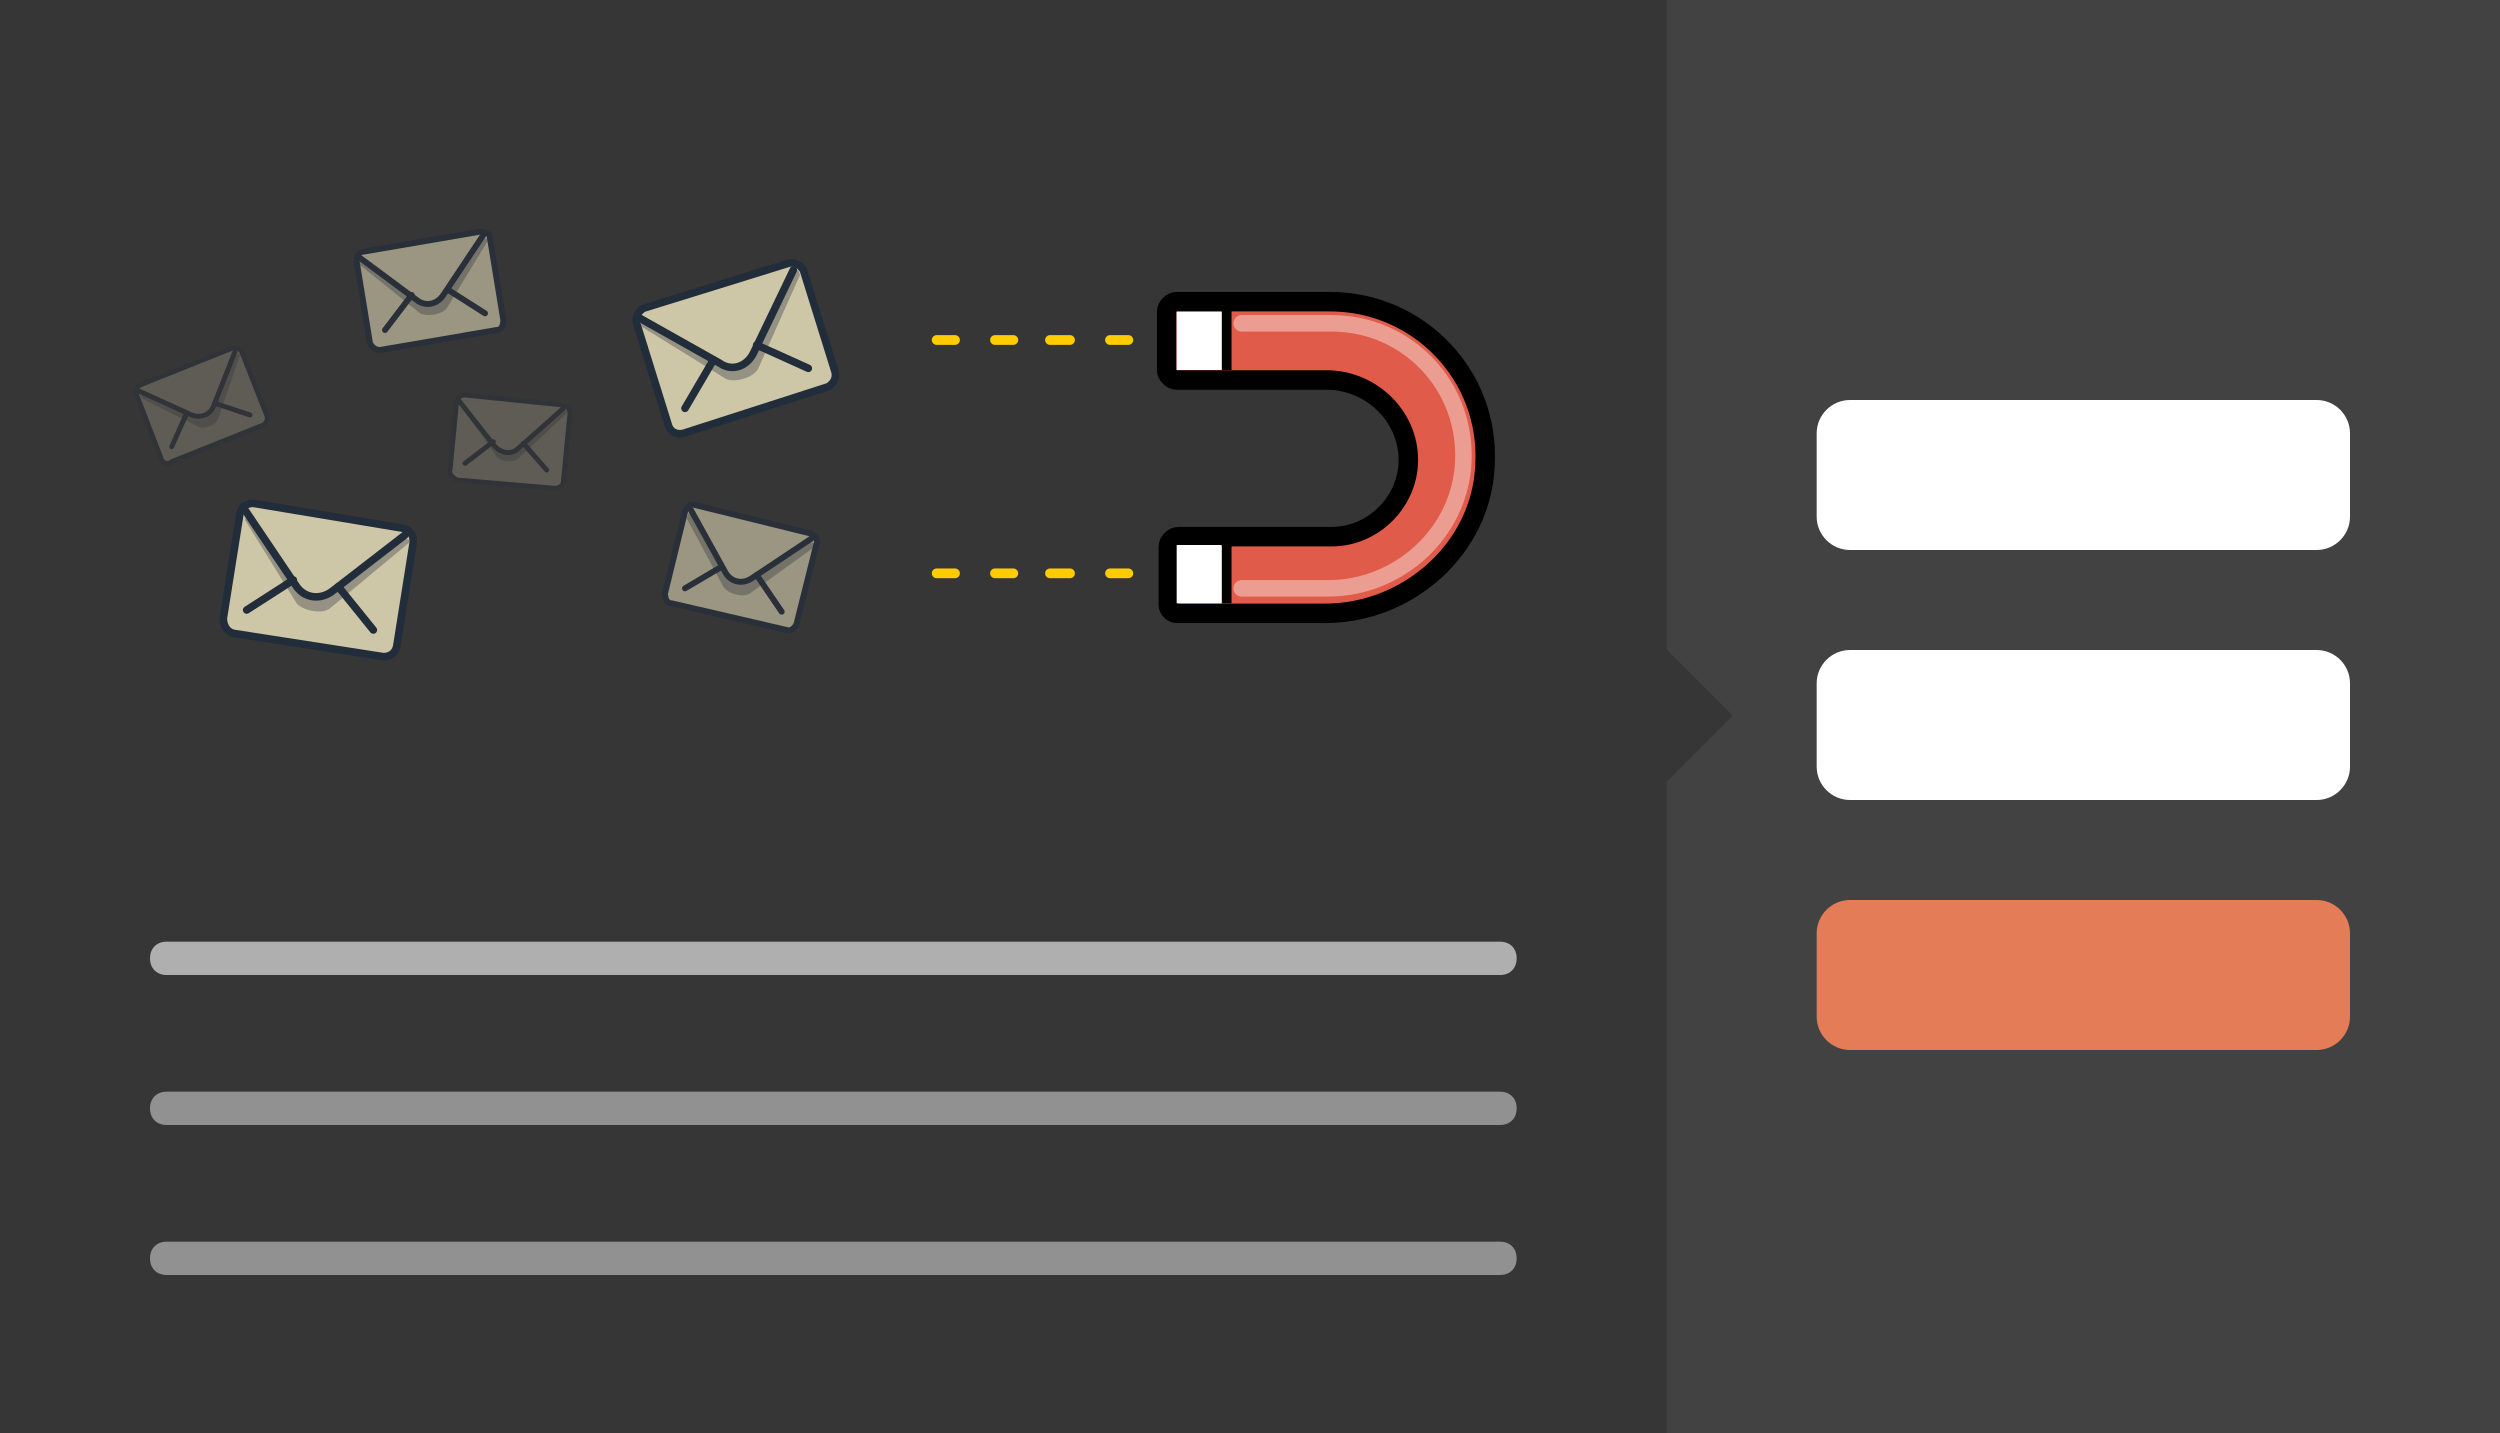 <?xml version="1.0" encoding="utf-8"?>
<!-- Generator: Adobe Illustrator 19.1.0, SVG Export Plug-In . SVG Version: 6.00 Build 0)  -->
<svg version="1.1" id="Layer_1" xmlns="http://www.w3.org/2000/svg" xmlns:xlink="http://www.w3.org/1999/xlink" x="0px" y="0px"
	 viewBox="-320 264 150 86" style="enable-background:new -320 264 150 86;" xml:space="preserve">
<style type="text/css">
	.st0{fill:#363636;}
	.st1{opacity:0.6;fill:#FFFFFF;enable-background:new    ;}
	.st2{opacity:0.45;fill:#FFFFFF;enable-background:new    ;}
	.st3{fill:#424242;}
	.st4{fill:#E57C58;}
	.st5{fill:#FFFFFF;}
	.st6{display:none;}
	.st7{opacity:0.75;}
	.st8{fill:#FFF5CC;stroke:#1B293C;stroke-width:0.454;stroke-linecap:round;stroke-linejoin:round;stroke-miterlimit:10;}
	.st9{opacity:0.35;fill:#293342;}
	.st10{fill:none;stroke:#1B293C;stroke-width:0.454;stroke-linecap:round;stroke-linejoin:round;stroke-miterlimit:10;}
	.st11{opacity:0.5;}
	.st12{fill:#FFF5CC;stroke:#1B293C;stroke-width:0.356;stroke-linecap:round;stroke-linejoin:round;stroke-miterlimit:10;}
	.st13{fill:none;stroke:#1B293C;stroke-width:0.356;stroke-linecap:round;stroke-linejoin:round;stroke-miterlimit:10;}
	.st14{opacity:0.2;}
	.st15{fill:#FFF5CC;stroke:#1B293C;stroke-width:0.295;stroke-linecap:round;stroke-linejoin:round;stroke-miterlimit:10;}
	.st16{fill:none;stroke:#1B293C;stroke-width:0.295;stroke-linecap:round;stroke-linejoin:round;stroke-miterlimit:10;}
	.st17{fill:#E05B49;stroke:#000000;stroke-width:1.17;stroke-linecap:round;stroke-linejoin:round;stroke-miterlimit:10;}
	.st18{fill:none;stroke:#000000;stroke-width:0.585;stroke-linejoin:round;stroke-miterlimit:10;}
	.st19{fill:none;stroke:#FFCC01;stroke-width:0.585;stroke-linecap:round;stroke-linejoin:round;stroke-miterlimit:10;}
	.st20{fill:none;stroke:#EC9D92;stroke-width:0.989;stroke-linecap:round;stroke-linejoin:round;stroke-miterlimit:10;}
</style>
<rect x="-320" y="264" class="st0" width="150" height="86"/>
<path class="st1" d="M-230,322.5h-80c-0.6,0-1-0.4-1-1l0,0c0-0.6,0.4-1,1-1h80c0.6,0,1,0.4,1,1l0,0
	C-229,322.1-229.4,322.5-230,322.5z"/>
<path class="st2" d="M-230,331.5h-80c-0.6,0-1-0.4-1-1l0,0c0-0.6,0.4-1,1-1h80c0.6,0,1,0.4,1,1l0,0
	C-229,331.1-229.4,331.5-230,331.5z"/>
<path class="st2" d="M-230,340.5h-80c-0.6,0-1-0.4-1-1l0,0c0-0.6,0.4-1,1-1h80c0.6,0,1,0.4,1,1l0,0
	C-229,340.1-229.4,340.5-230,340.5z"/>
<rect x="-220" y="264" class="st3" width="50" height="86"/>
<path class="st4" d="M-181,327h-28c-1.1,0-2-0.9-2-2v-5c0-1.1,0.9-2,2-2h28c1.1,0,2,0.9,2,2v5C-179,326.1-179.9,327-181,327z"/>
<path class="st5" d="M-181,312h-28c-1.1,0-2-0.9-2-2v-5c0-1.1,0.9-2,2-2h28c1.1,0,2,0.9,2,2v5C-179,311.1-179.9,312-181,312z"/>
<path class="st5" d="M-181,297h-28c-1.1,0-2-0.9-2-2v-5c0-1.1,0.9-2,2-2h28c1.1,0,2,0.9,2,2v5C-179,296.1-179.9,297-181,297z"/>
<rect x="-222.8" y="304.2" transform="matrix(-0.707 -0.707 0.707 -0.707 -592.646 368.517)" class="st0" width="5.7" height="5.7"/>
<g id="Layer_2" class="st6">
</g>
<g class="st7">
	<path class="st8" d="M-279.9,289.5l-1.9-6.1c-0.1-0.4,0.1-0.7,0.4-0.9l8.7-2.7c0.4-0.1,0.7,0.1,0.9,0.4l1.9,6.1
		c0.1,0.4-0.1,0.7-0.4,0.9l-8.7,2.8C-279.4,290.1-279.8,289.9-279.9,289.5z"/>
	<path class="st9" d="M-272,280.5l-2.5,5.6c-0.3,0.6-1.5,0.9-2,0.6l-5-3.1l-0.1-0.4l9.5-3L-272,280.5z"/>
	<path class="st8" d="M-272.4,280.2l-2.4,5c-0.4,0.8-1.3,1.1-2,0.6l-4.8-2.7"/>
	<line class="st10" x1="-274.6" y1="284.7" x2="-271.5" y2="286.1"/>
	<line class="st10" x1="-277.2" y1="285.6" x2="-278.9" y2="288.5"/>
</g>
<g class="st7">
	<path class="st8" d="M-306.6,301.1l1-6.3c0.1-0.4,0.4-0.6,0.8-0.6l9,1.5c0.4,0.1,0.6,0.4,0.6,0.8l-1,6.3c-0.1,0.4-0.4,0.6-0.8,0.6
		l-9-1.4C-306.4,301.9-306.6,301.5-306.6,301.1z"/>
	<path class="st9" d="M-295.5,296.6l-4.7,3.9c-0.5,0.4-1.7,0.1-2-0.3l-3.1-5l0.1-0.4l9.9,1.6L-295.5,296.6z"/>
	<path class="st8" d="M-295.7,296.1l-4.4,3.4c-0.7,0.5-1.6,0.4-2.1-0.3l-3.1-4.6"/>
	<line class="st10" x1="-299.7" y1="299.2" x2="-297.6" y2="301.8"/>
	<line class="st10" x1="-302.4" y1="298.8" x2="-305.2" y2="300.6"/>
</g>
<g class="st11">
	<path class="st12" d="M-280.1,299.6l1.2-4.9c0.1-0.3,0.4-0.5,0.6-0.4l6.9,1.7c0.3,0.1,0.5,0.4,0.4,0.6l-1.2,4.8
		c-0.1,0.3-0.4,0.5-0.6,0.4l-6.9-1.6C-280,300.2-280.1,299.9-280.1,299.6z"/>
	<path class="st9" d="M-271.1,296.8l-3.9,2.8c-0.4,0.3-1.4,0-1.6-0.4l-2.2-4.1l0.1-0.3l7.6,1.8L-271.1,296.8z"/>
	<path class="st12" d="M-271.3,296.3l-3.6,2.4c-0.6,0.4-1.3,0.2-1.6-0.4l-2.1-3.8"/>
	<line class="st13" x1="-274.6" y1="298.5" x2="-273.1" y2="300.7"/>
	<line class="st13" x1="-276.7" y1="298" x2="-278.9" y2="299.3"/>
</g>
<g class="st11">
	<path class="st12" d="M-297.8,284.6l-0.8-4.9c0-0.3,0.1-0.6,0.4-0.6l7-1.2c0.3,0,0.6,0.1,0.6,0.4l0.8,4.9c0,0.3-0.1,0.6-0.4,0.6
		l-7,1.2C-297.5,285-297.7,284.8-297.8,284.6z"/>
	<path class="st9" d="M-290.7,278.4l-2.5,4.1c-0.3,0.4-1.2,0.5-1.6,0.3l-3.6-2.9l-0.1-0.3l7.7-1.3L-290.7,278.4z"/>
	<path class="st12" d="M-291,278.1l-2.4,3.6c-0.4,0.6-1.1,0.7-1.6,0.3l-3.5-2.6"/>
	<line class="st13" x1="-293.1" y1="281.4" x2="-290.9" y2="282.8"/>
	<line class="st13" x1="-295.3" y1="281.7" x2="-296.9" y2="283.8"/>
</g>
<g class="st14">
	<path class="st15" d="M-293,292.2l0.4-4.1c0-0.2,0.2-0.4,0.5-0.4l5.9,0.6c0.2,0,0.4,0.2,0.4,0.5l-0.4,4.1c0,0.2-0.2,0.4-0.5,0.4
		l-5.9-0.5C-292.9,292.6-293.1,292.4-293,292.2z"/>
	<path class="st9" d="M-286,288.8l-2.9,2.7c-0.3,0.3-1.1,0.2-1.3-0.1l-2.2-3.1l0-0.3l6.5,0.6L-286,288.8z"/>
	<path class="st15" d="M-286.2,288.5l-2.7,2.4c-0.4,0.4-1,0.3-1.4-0.1l-2.2-2.8"/>
	<line class="st16" x1="-288.6" y1="290.6" x2="-287.2" y2="292.2"/>
	<line class="st16" x1="-290.4" y1="290.5" x2="-292.1" y2="291.8"/>
</g>
<g class="st14">
	<path class="st15" d="M-310.3,291.6l-1.5-3.9c-0.1-0.2,0-0.5,0.2-0.6l5.5-2.2c0.2-0.1,0.5,0,0.6,0.2l1.5,3.8c0.1,0.2,0,0.5-0.2,0.6
		l-5.5,2.2C-309.9,291.9-310.2,291.8-310.3,291.6z"/>
	<path class="st9" d="M-305.6,285.3l-1.3,3.8c-0.1,0.4-0.9,0.7-1.2,0.5l-3.4-1.7l-0.1-0.3l6-2.4L-305.6,285.3z"/>
	<path class="st15" d="M-305.9,285.1l-1.3,3.3c-0.2,0.5-0.8,0.7-1.3,0.5l-3.3-1.5"/>
	<line class="st16" x1="-307.1" y1="288.2" x2="-305" y2="288.9"/>
	<line class="st16" x1="-308.8" y1="288.8" x2="-309.7" y2="290.8"/>
</g>
<path class="st17" d="M-249.4,300.8h8.9c5,0,9.4-3.9,9.6-8.9c0.3-5.4-4-9.8-9.3-9.8h-9.2c-0.3,0-0.6,0.3-0.6,0.6v3.5
	c0,0.3,0.3,0.6,0.6,0.6h9c2.6,0,4.9,2.1,4.9,4.8c0,2.5-2.1,4.6-4.6,4.6h-9.2c-0.3,0-0.6,0.3-0.6,0.6v3.5
	C-249.9,300.5-249.7,300.8-249.4,300.8z"/>
<line class="st18" x1="-246.4" y1="300.2" x2="-246.4" y2="296.7"/>
<line class="st18" x1="-246.4" y1="286.2" x2="-246.4" y2="282.6"/>
<line class="st19" x1="-252.3" y1="298.4" x2="-253.4" y2="298.4"/>
<line class="st19" x1="-255.8" y1="298.4" x2="-257" y2="298.4"/>
<line class="st19" x1="-252.3" y1="284.4" x2="-253.4" y2="284.4"/>
<line class="st19" x1="-255.8" y1="284.4" x2="-257" y2="284.4"/>
<line class="st19" x1="-259.2" y1="298.4" x2="-260.3" y2="298.4"/>
<line class="st19" x1="-262.7" y1="298.4" x2="-263.8" y2="298.4"/>
<line class="st19" x1="-259.2" y1="284.4" x2="-260.3" y2="284.4"/>
<line class="st19" x1="-262.7" y1="284.4" x2="-263.8" y2="284.4"/>
<rect x="-249.4" y="282.7" class="st5" width="2.7" height="3.5"/>
<rect x="-249.4" y="296.7" class="st5" width="2.7" height="3.5"/>
<path class="st20" d="M-245.5,299.3h5.2c4.2,0,7.9-3.3,8.1-7.6c0.2-4.6-3.4-8.3-7.9-8.3h-5.4"/>
</svg>
